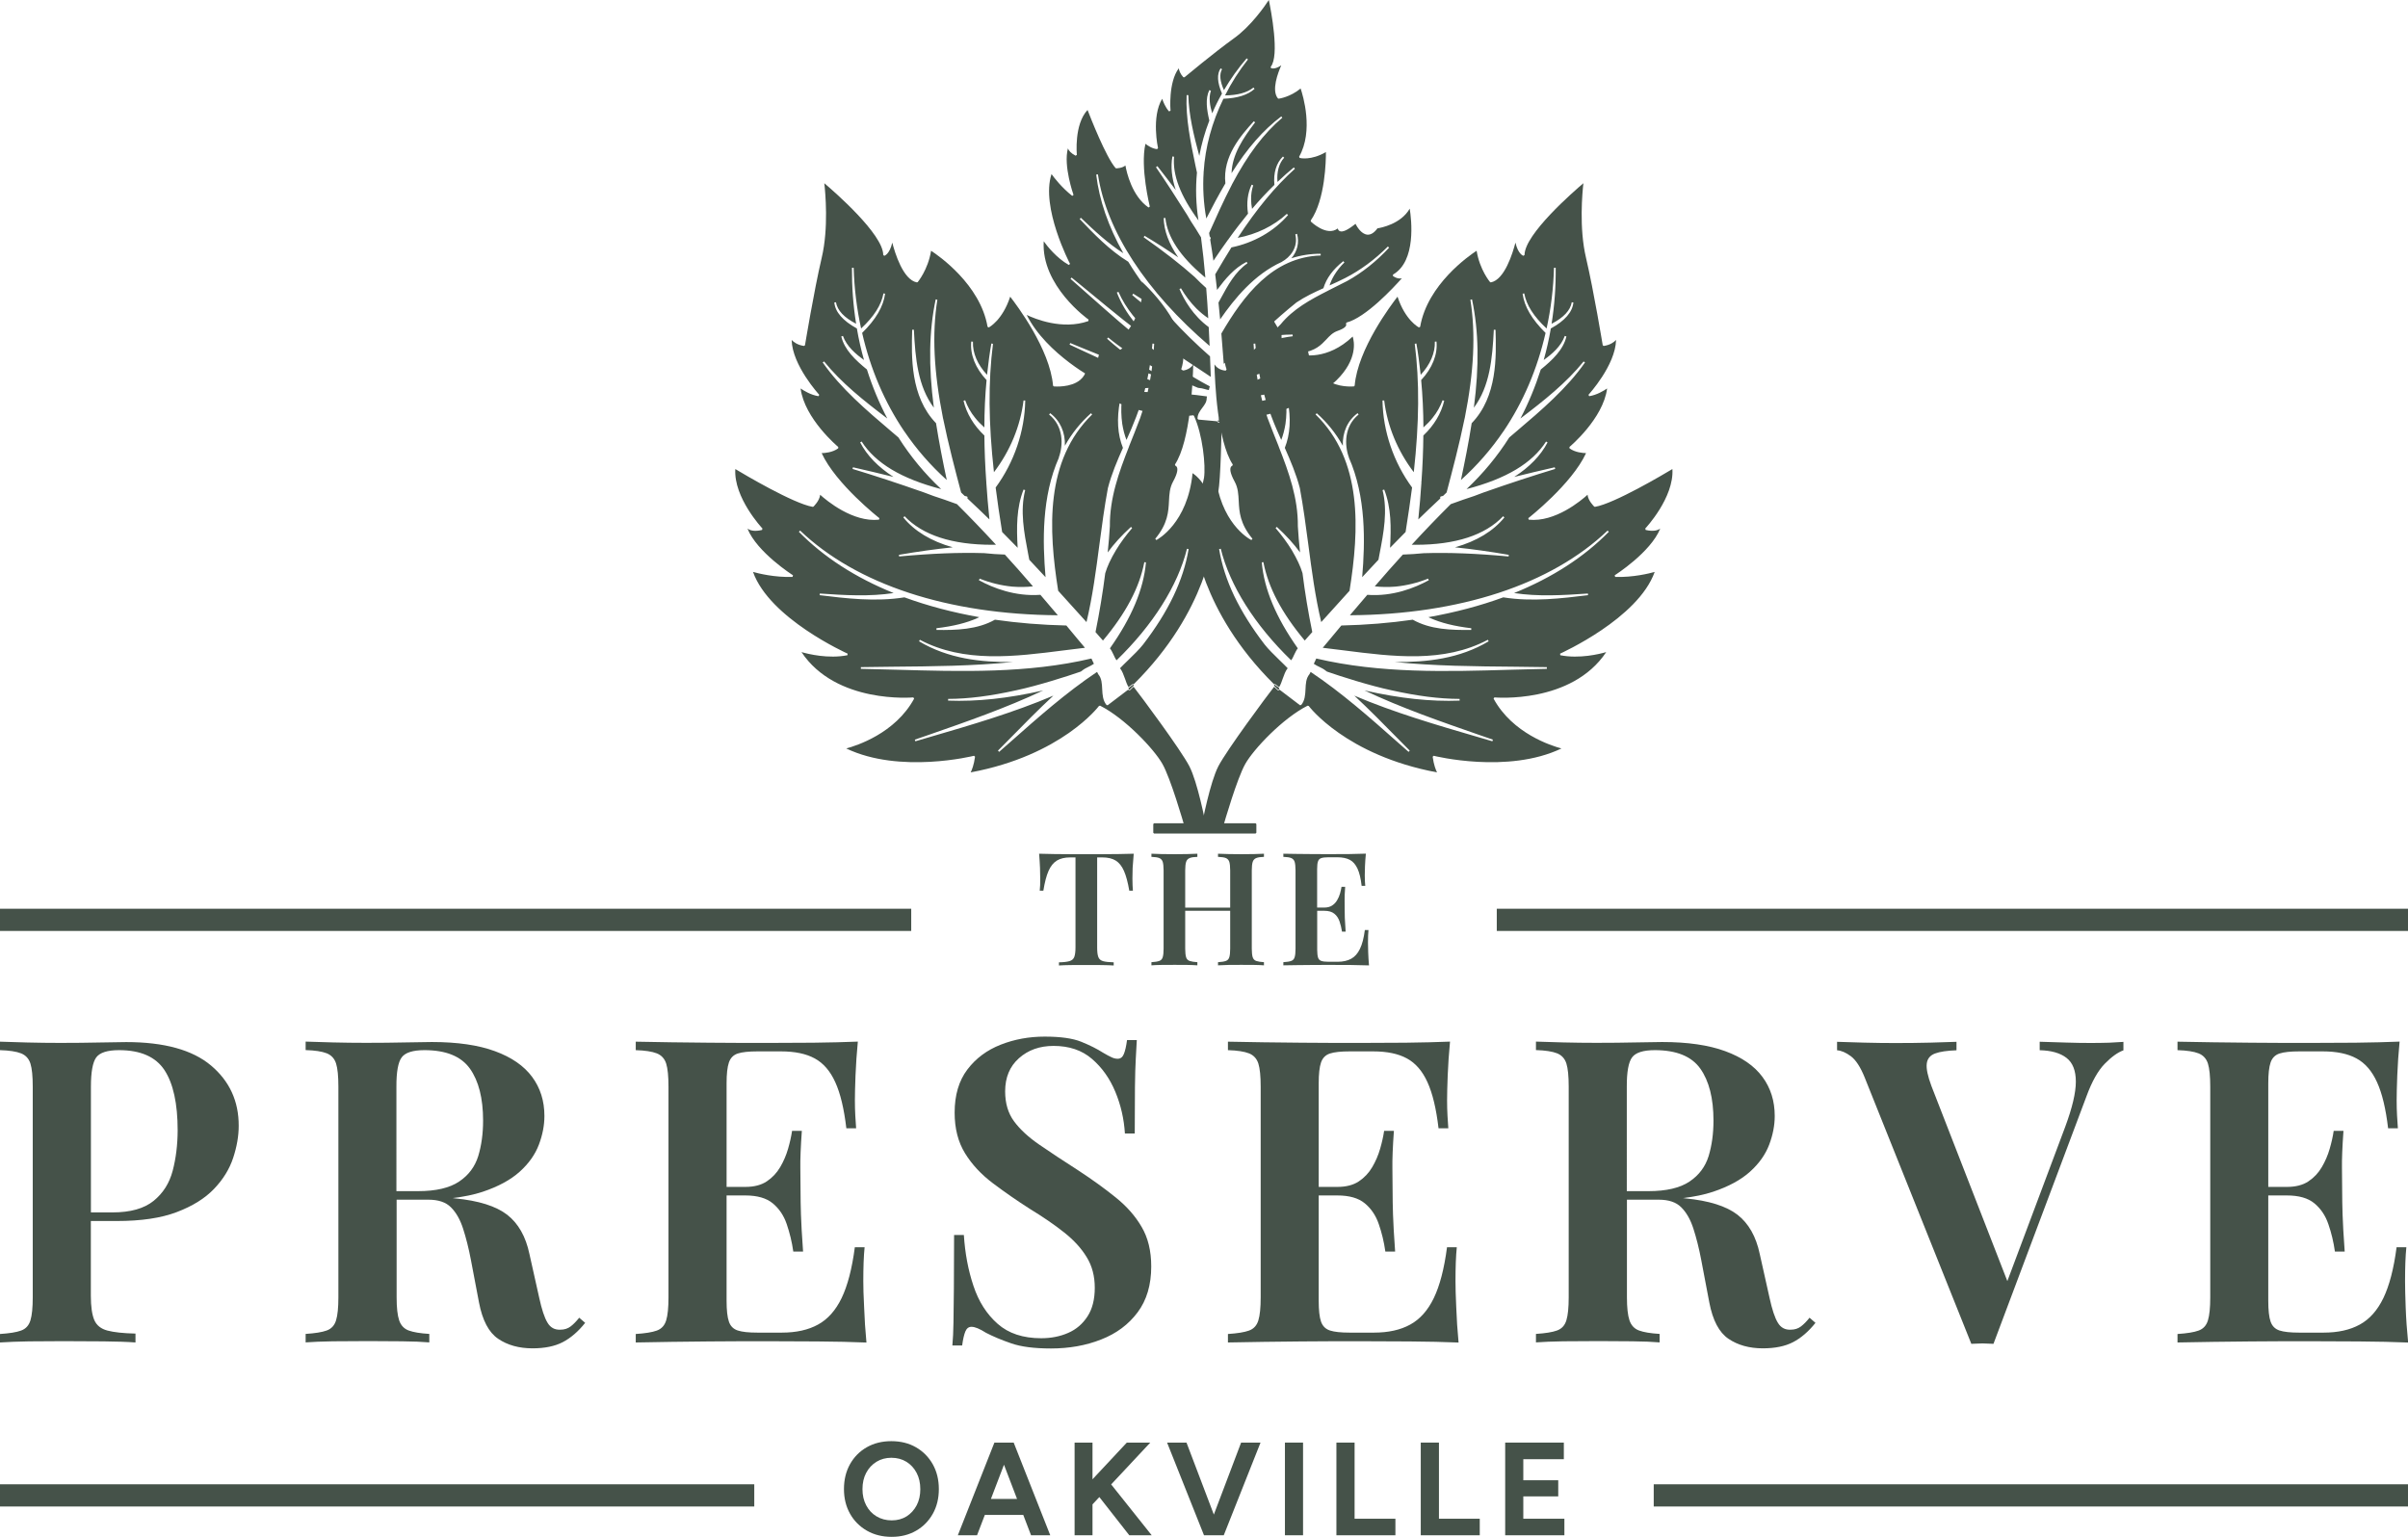 <?xml version="1.0" encoding="utf-8"?>
<!-- Generator: Adobe Illustrator 27.0.0, SVG Export Plug-In . SVG Version: 6.00 Build 0)  -->
<svg version="1.1" id="Layer_1" xmlns="http://www.w3.org/2000/svg" xmlns:xlink="http://www.w3.org/1999/xlink" x="0px" y="0px"
	 viewBox="0 0 352.26 224.87" style="enable-background:new 0 0 352.26 224.87;" xml:space="preserve">
<style type="text/css">
	.st0{fill:#455249;}
</style>
<g>
	<g>
		<g>
			<g>
				<rect y="132.96" class="st0" width="133.3" height="3.25"/>
				<rect x="218.96" y="132.96" class="st0" width="133.3" height="3.25"/>
			</g>
			<g>
				<rect y="217.17" class="st0" width="110.34" height="3.25"/>
				<rect x="241.92" y="217.17" class="st0" width="110.34" height="3.25"/>
			</g>
			<g>
				<path class="st0" d="M134,211.76c-1.04-0.6-2.24-0.9-3.61-0.9c-1.36,0-2.55,0.3-3.59,0.89c-1.04,0.59-1.86,1.42-2.45,2.47
					c-0.59,1.05-0.89,2.27-0.89,3.65c0,1.36,0.3,2.56,0.89,3.61c0.59,1.05,1.42,1.88,2.47,2.48c1.05,0.6,2.26,0.9,3.63,0.9
					c1.34,0,2.53-0.3,3.57-0.9c1.04-0.6,1.85-1.43,2.44-2.48c0.59-1.05,0.88-2.26,0.88-3.61c0-1.37-0.3-2.58-0.89-3.63
					C135.86,213.19,135.04,212.36,134,211.76z M134.1,220.24c-0.36,0.68-0.85,1.22-1.47,1.62c-0.63,0.39-1.35,0.59-2.18,0.59
					c-0.84,0-1.58-0.2-2.23-0.59c-0.65-0.39-1.15-0.93-1.51-1.62c-0.36-0.68-0.54-1.47-0.54-2.36c0-0.9,0.18-1.7,0.54-2.38
					c0.36-0.68,0.86-1.22,1.5-1.62c0.64-0.39,1.37-0.59,2.18-0.59c0.84,0,1.58,0.2,2.21,0.59c0.63,0.39,1.13,0.93,1.49,1.62
					c0.36,0.68,0.54,1.48,0.54,2.38C134.63,218.76,134.46,219.55,134.1,220.24z"/>
				<path class="st0" d="M148.12,211.07h-2.48h-0.17l-5.35,13.56h2.81l1.14-2.98h5.62l1.14,2.98h2.81l-5.35-13.56H148.12z
					 M144.96,219.31l1.91-5l1.91,5H144.96z"/>
				<polygon class="st0" points="168.27,211.07 164.84,211.07 159.82,216.44 159.82,211.07 157.2,211.07 157.2,224.63 
					159.82,224.63 159.82,220.11 160.82,219.04 165.2,224.63 168.48,224.63 162.55,217.19 				"/>
				<polygon class="st0" points="177.57,221.6 173.57,211.07 170.73,211.07 176.13,224.63 176.42,224.63 178.73,224.63 
					179.02,224.63 184.4,211.07 181.56,211.07 				"/>
				<rect x="187.97" y="211.07" class="st0" width="2.65" height="13.56"/>
				<polygon class="st0" points="198.16,211.07 195.5,211.07 195.5,224.63 204.13,224.63 204.13,222.21 198.16,222.21 				"/>
				<polygon class="st0" points="210.5,211.07 207.84,211.07 207.84,224.63 216.47,224.63 216.47,222.21 210.5,222.21 				"/>
				<polygon class="st0" points="222.84,222.21 222.84,218.94 227.95,218.94 227.95,216.58 222.84,216.58 222.84,213.5 
					228.77,213.5 228.77,211.07 220.19,211.07 220.19,224.63 228.85,224.63 228.85,222.21 				"/>
			</g>
			<g>
				<path class="st0" d="M30.86,155.89c-2.71-2.28-6.85-3.42-12.4-3.42c-0.75,0-2.03,0.02-3.85,0.06c-1.82,0.04-3.75,0.06-5.78,0.06
					c-1.62,0-3.23-0.02-4.85-0.06c-1.62-0.04-2.94-0.08-3.98-0.12v1.24c1.37,0.04,2.39,0.2,3.08,0.47c0.68,0.27,1.14,0.77,1.37,1.49
					c0.23,0.73,0.34,1.86,0.34,3.39v30.83c0,1.49-0.11,2.61-0.34,3.36c-0.23,0.75-0.68,1.24-1.37,1.49
					c-0.68,0.25-1.71,0.41-3.08,0.5v1.24c1.2-0.08,2.61-0.13,4.23-0.16c1.62-0.02,3.29-0.03,5.03-0.03c2.03,0,4,0.01,5.9,0.03
					c1.9,0.02,3.46,0.07,4.66,0.16v-1.3c-1.78-0.04-3.15-0.19-4.1-0.44c-0.95-0.25-1.6-0.77-1.93-1.55c-0.33-0.79-0.5-1.97-0.5-3.54
					v-10.94h3.79c3.56,0,6.49-0.43,8.79-1.31c2.3-0.87,4.11-2,5.44-3.39c1.33-1.39,2.26-2.9,2.8-4.54c0.54-1.64,0.81-3.2,0.81-4.69
					C34.93,161.11,33.57,158.17,30.86,155.89z M25.26,171.3c-0.48,1.82-1.41,3.29-2.8,4.41c-1.39,1.12-3.39,1.68-6,1.68H13.3V159
					c0-2.15,0.26-3.58,0.78-4.29c0.52-0.7,1.63-1.06,3.33-1.06c3.15,0,5.36,0.97,6.65,2.92c1.28,1.95,1.93,4.89,1.93,8.83
					C25.98,167.51,25.74,169.48,25.26,171.3z"/>
				<path class="st0" d="M83.47,194.08c-0.41,0.31-0.91,0.47-1.49,0.47c-0.83,0.04-1.46-0.3-1.89-1.03
					c-0.44-0.72-0.84-1.94-1.21-3.64l-1.43-6.4c-0.54-2.57-1.63-4.48-3.26-5.75c-1.64-1.26-4.17-2.06-7.61-2.39
					c-0.11-0.02-0.24-0.03-0.36-0.05c1.64-0.19,3.1-0.49,4.37-0.91c2.3-0.77,4.11-1.75,5.44-2.95c1.33-1.2,2.26-2.52,2.8-3.95
					c0.54-1.43,0.81-2.83,0.81-4.2c0-2.2-0.6-4.1-1.8-5.72c-1.2-1.62-3.01-2.87-5.44-3.76c-2.42-0.89-5.5-1.34-9.23-1.34
					c-0.75,0-2.03,0.02-3.85,0.06c-1.82,0.04-3.75,0.06-5.78,0.06c-1.62,0-3.23-0.02-4.85-0.06c-1.62-0.04-2.94-0.08-3.98-0.12v1.24
					c1.37,0.04,2.39,0.2,3.08,0.47c0.68,0.27,1.14,0.77,1.37,1.49c0.23,0.73,0.34,1.86,0.34,3.39v30.83c0,1.49-0.11,2.61-0.34,3.36
					c-0.23,0.75-0.68,1.24-1.37,1.49c-0.68,0.25-1.71,0.41-3.08,0.5v1.24c1.03-0.08,2.36-0.13,3.98-0.16
					c1.62-0.02,3.36-0.03,5.22-0.03c1.66,0,3.29,0.01,4.91,0.03c1.62,0.02,2.94,0.07,3.98,0.16v-1.24c-1.33-0.08-2.33-0.25-3.01-0.5
					c-0.68-0.25-1.15-0.75-1.4-1.49c-0.25-0.75-0.37-1.86-0.37-3.36v-14.29h3.79h0.87c1.45,0,2.55,0.37,3.29,1.12
					c0.75,0.75,1.34,1.78,1.77,3.11c0.43,1.33,0.82,2.86,1.15,4.6l1.18,6.21c0.5,2.61,1.43,4.38,2.8,5.31
					c1.37,0.93,3.05,1.4,5.03,1.4c1.78,0,3.25-0.3,4.41-0.9c1.16-0.6,2.26-1.54,3.29-2.83l-0.87-0.75
					C84.29,193.35,83.88,193.77,83.47,194.08z M58.76,154.71c0.52-0.7,1.63-1.06,3.33-1.06c3.15,0,5.36,0.9,6.65,2.7
					c1.28,1.8,1.93,4.34,1.93,7.61c0,1.91-0.24,3.64-0.71,5.19c-0.48,1.55-1.41,2.8-2.8,3.73c-1.39,0.93-3.39,1.4-6,1.4h-3.17V159
					C57.98,156.84,58.24,155.41,58.76,154.71z"/>
				<path class="st0" d="M126.29,187.46c0-2.03,0.06-3.69,0.19-4.97h-1.43c-0.41,3.15-1.06,5.62-1.93,7.43
					c-0.87,1.8-2.02,3.1-3.45,3.88c-1.43,0.79-3.2,1.18-5.31,1.18h-3.54c-1.29,0-2.25-0.1-2.89-0.31c-0.64-0.21-1.08-0.64-1.3-1.3
					c-0.23-0.66-0.34-1.68-0.34-3.05v-15.41h2.74c1.74,0,3.08,0.38,4.01,1.15c0.93,0.77,1.62,1.78,2.05,3.05
					c0.43,1.26,0.76,2.6,0.96,4.01h1.43c-0.17-2.36-0.27-4.16-0.31-5.41c-0.04-1.24-0.06-2.38-0.06-3.42c0-1.04-0.01-2.18-0.03-3.42
					c-0.02-1.24,0.05-3.05,0.22-5.41h-1.43c-0.12,0.83-0.32,1.71-0.59,2.64c-0.27,0.93-0.65,1.82-1.15,2.67
					c-0.5,0.85-1.15,1.54-1.96,2.08c-0.81,0.54-1.85,0.81-3.14,0.81h-2.74V158.5c0-1.37,0.11-2.38,0.34-3.05
					c0.23-0.66,0.66-1.1,1.3-1.31c0.64-0.21,1.61-0.31,2.89-0.31h3.42c2.03,0,3.68,0.34,4.94,1.03c1.26,0.68,2.27,1.84,3.01,3.48
					c0.75,1.64,1.28,3.88,1.62,6.74h1.43c-0.04-0.5-0.08-1.11-0.12-1.83c-0.04-0.72-0.06-1.48-0.06-2.27c0-0.83,0.03-2.04,0.09-3.64
					c0.06-1.59,0.18-3.24,0.34-4.94c-1.91,0.08-4.07,0.13-6.49,0.16c-2.42,0.02-4.59,0.03-6.49,0.03c-0.99,0-2.26,0-3.79,0
					s-3.2-0.01-5-0.03c-1.8-0.02-3.63-0.04-5.47-0.06c-1.84-0.02-3.6-0.05-5.25-0.09v1.24c1.37,0.04,2.39,0.2,3.08,0.47
					c0.68,0.27,1.14,0.77,1.37,1.49c0.23,0.73,0.34,1.86,0.34,3.39v30.83c0,1.49-0.11,2.61-0.34,3.36
					c-0.23,0.75-0.68,1.24-1.37,1.49c-0.68,0.25-1.71,0.41-3.08,0.5v1.24c1.66-0.04,3.41-0.07,5.25-0.09
					c1.84-0.02,3.66-0.04,5.44-0.06c1.78-0.02,3.45-0.03,5-0.03c1.55,0,2.83,0,3.82,0c2.07,0,4.43,0.01,7.09,0.03
					c2.65,0.02,5.03,0.07,7.15,0.16c-0.17-1.78-0.28-3.5-0.34-5.16C126.32,189.6,126.29,188.33,126.29,187.46z"/>
				<path class="st0" d="M163.2,175.19c-1.62-1.31-3.44-2.62-5.47-3.95c-2.2-1.41-4.09-2.66-5.69-3.76c-1.6-1.1-2.83-2.24-3.7-3.42
					c-0.87-1.18-1.3-2.64-1.3-4.38c0-2.03,0.67-3.65,2.02-4.85c1.35-1.2,3.03-1.8,5.06-1.8c2.28,0,4.15,0.63,5.62,1.9
					c1.47,1.26,2.61,2.87,3.42,4.82c0.81,1.95,1.27,3.98,1.4,6.09H166c0-2.82,0.01-5.09,0.03-6.8c0.02-1.72,0.06-3.1,0.12-4.13
					c0.06-1.03,0.11-1.95,0.15-2.73h-1.43c-0.12,0.91-0.28,1.6-0.47,2.05c-0.19,0.46-0.49,0.68-0.9,0.68c-0.29,0-0.59-0.07-0.9-0.22
					c-0.31-0.14-0.72-0.36-1.21-0.65c-0.91-0.58-1.99-1.12-3.23-1.62c-1.24-0.5-3.02-0.75-5.34-0.75c-2.28,0-4.42,0.39-6.43,1.18
					c-2.01,0.79-3.64,2-4.88,3.64c-1.24,1.64-1.86,3.74-1.86,6.31c0,2.32,0.51,4.3,1.52,5.94c1.01,1.64,2.37,3.1,4.07,4.38
					c1.7,1.28,3.52,2.55,5.47,3.79c1.9,1.16,3.56,2.3,4.97,3.42c1.41,1.12,2.51,2.32,3.29,3.61c0.79,1.28,1.18,2.78,1.18,4.47
					c0,1.7-0.35,3.1-1.06,4.19c-0.71,1.1-1.65,1.91-2.83,2.42c-1.18,0.52-2.5,0.78-3.95,0.78c-2.65,0-4.78-0.7-6.37-2.11
					c-1.6-1.41-2.78-3.26-3.54-5.56c-0.77-2.3-1.23-4.77-1.4-7.43h-1.43c0,3.15-0.01,5.75-0.03,7.8c-0.02,2.05-0.04,3.72-0.06,5
					c-0.02,1.28-0.07,2.4-0.16,3.36h1.43c0.12-0.91,0.28-1.59,0.47-2.05c0.19-0.46,0.49-0.68,0.9-0.68c0.5,0,1.2,0.29,2.11,0.87
					c1.04,0.54,2.27,1.06,3.7,1.55c1.43,0.5,3.37,0.75,5.81,0.75c2.65,0,5.1-0.43,7.33-1.31c2.24-0.87,4.02-2.2,5.35-3.98
					c1.33-1.78,1.99-4.02,1.99-6.71c0-2.28-0.47-4.2-1.4-5.78C166.09,177.93,164.82,176.49,163.2,175.19z"/>
				<path class="st0" d="M212.92,187.46c0-2.03,0.06-3.69,0.19-4.97h-1.43c-0.41,3.15-1.06,5.62-1.93,7.43
					c-0.87,1.8-2.02,3.1-3.45,3.88c-1.43,0.79-3.2,1.18-5.31,1.18h-3.54c-1.28,0-2.25-0.1-2.89-0.31c-0.64-0.21-1.08-0.64-1.31-1.3
					c-0.23-0.66-0.34-1.68-0.34-3.05v-15.41h2.73c1.74,0,3.08,0.38,4.01,1.15c0.93,0.77,1.62,1.78,2.05,3.05
					c0.44,1.26,0.76,2.6,0.96,4.01h1.43c-0.17-2.36-0.27-4.16-0.31-5.41c-0.04-1.24-0.06-2.38-0.06-3.42c0-1.04-0.01-2.18-0.03-3.42
					c-0.02-1.24,0.05-3.05,0.22-5.41h-1.43c-0.12,0.83-0.32,1.71-0.59,2.64c-0.27,0.93-0.65,1.82-1.15,2.67
					c-0.5,0.85-1.15,1.54-1.96,2.08c-0.81,0.54-1.86,0.81-3.14,0.81h-2.73V158.5c0-1.37,0.11-2.38,0.34-3.05
					c0.23-0.66,0.66-1.1,1.31-1.31c0.64-0.21,1.61-0.31,2.89-0.31h3.42c2.03,0,3.68,0.34,4.94,1.03c1.26,0.68,2.27,1.84,3.01,3.48
					c0.75,1.64,1.28,3.88,1.62,6.74h1.43c-0.04-0.5-0.08-1.11-0.12-1.83c-0.04-0.72-0.06-1.48-0.06-2.27c0-0.83,0.03-2.04,0.09-3.64
					c0.06-1.59,0.18-3.24,0.34-4.94c-1.91,0.08-4.07,0.13-6.49,0.16c-2.42,0.02-4.59,0.03-6.49,0.03c-0.99,0-2.26,0-3.79,0
					c-1.53,0-3.2-0.01-5-0.03c-1.8-0.02-3.63-0.04-5.47-0.06c-1.84-0.02-3.6-0.05-5.25-0.09v1.24c1.37,0.04,2.39,0.2,3.08,0.47
					c0.68,0.27,1.14,0.77,1.37,1.49c0.23,0.73,0.34,1.86,0.34,3.39v30.83c0,1.49-0.11,2.61-0.34,3.36
					c-0.23,0.75-0.68,1.24-1.37,1.49c-0.68,0.25-1.71,0.41-3.08,0.5v1.24c1.66-0.04,3.41-0.07,5.25-0.09
					c1.84-0.02,3.66-0.04,5.44-0.06c1.78-0.02,3.45-0.03,5-0.03c1.55,0,2.83,0,3.82,0c2.07,0,4.43,0.01,7.08,0.03
					c2.65,0.02,5.03,0.07,7.15,0.16c-0.17-1.78-0.28-3.5-0.34-5.16C212.95,189.6,212.92,188.33,212.92,187.46z"/>
				<path class="st0" d="M263.45,194.08c-0.41,0.31-0.91,0.47-1.49,0.47c-0.83,0.04-1.46-0.3-1.89-1.03
					c-0.44-0.72-0.84-1.94-1.21-3.64l-1.43-6.4c-0.54-2.57-1.63-4.48-3.26-5.75c-1.64-1.26-4.17-2.06-7.61-2.39
					c-0.11-0.02-0.24-0.03-0.36-0.05c1.64-0.19,3.1-0.49,4.37-0.91c2.3-0.77,4.11-1.75,5.44-2.95c1.33-1.2,2.26-2.52,2.8-3.95
					c0.54-1.43,0.81-2.83,0.81-4.2c0-2.2-0.6-4.1-1.8-5.72c-1.2-1.62-3.01-2.87-5.44-3.76c-2.42-0.89-5.5-1.34-9.23-1.34
					c-0.75,0-2.03,0.02-3.85,0.06c-1.82,0.04-3.75,0.06-5.78,0.06c-1.62,0-3.23-0.02-4.85-0.06c-1.62-0.04-2.94-0.08-3.98-0.12v1.24
					c1.37,0.04,2.39,0.2,3.08,0.47c0.68,0.27,1.14,0.77,1.37,1.49c0.23,0.73,0.34,1.86,0.34,3.39v30.83c0,1.49-0.11,2.61-0.34,3.36
					c-0.23,0.75-0.68,1.24-1.37,1.49c-0.68,0.25-1.71,0.41-3.08,0.5v1.24c1.03-0.08,2.36-0.13,3.98-0.16
					c1.62-0.02,3.36-0.03,5.22-0.03c1.66,0,3.29,0.01,4.91,0.03c1.62,0.02,2.94,0.07,3.98,0.16v-1.24c-1.33-0.08-2.33-0.25-3.01-0.5
					c-0.68-0.25-1.15-0.75-1.4-1.49c-0.25-0.75-0.37-1.86-0.37-3.36v-14.29h3.79h0.87c1.45,0,2.55,0.37,3.29,1.12
					c0.75,0.75,1.34,1.78,1.77,3.11c0.43,1.33,0.82,2.86,1.15,4.6l1.18,6.21c0.5,2.61,1.43,4.38,2.8,5.31
					c1.37,0.93,3.05,1.4,5.03,1.4c1.78,0,3.25-0.3,4.41-0.9c1.16-0.6,2.26-1.54,3.29-2.83l-0.87-0.75
					C264.28,193.35,263.86,193.77,263.45,194.08z M238.75,154.71c0.52-0.7,1.63-1.06,3.33-1.06c3.15,0,5.37,0.9,6.65,2.7
					c1.28,1.8,1.93,4.34,1.93,7.61c0,1.91-0.24,3.64-0.71,5.19c-0.48,1.55-1.41,2.8-2.8,3.73c-1.39,0.93-3.39,1.4-6,1.4h-3.17V159
					C237.97,156.84,238.23,155.41,238.75,154.71z"/>
				<path class="st0" d="M305.9,152.6c-1.2,0-2.41-0.02-3.64-0.06c-1.22-0.04-2.52-0.08-3.88-0.12v1.24c1.7,0.04,3,0.41,3.92,1.12
					c0.91,0.7,1.37,1.86,1.37,3.48c0,1.62-0.52,3.81-1.55,6.59l-8.47,22.59l-11.11-28.55c-0.54-1.45-0.77-2.54-0.68-3.26
					c0.08-0.72,0.49-1.22,1.21-1.49c0.72-0.27,1.77-0.42,3.14-0.47v-1.24c-0.95,0.04-2.23,0.08-3.82,0.12
					c-1.6,0.04-3.3,0.06-5.13,0.06c-1.49,0-3.01-0.02-4.57-0.06c-1.55-0.04-2.87-0.08-3.95-0.12v1.24c0.62,0.04,1.29,0.33,2.02,0.87
					c0.72,0.54,1.4,1.57,2.02,3.11l15.6,38.97c0.25,0,0.51-0.01,0.78-0.03c0.27-0.02,0.55-0.03,0.84-0.03
					c0.29,0,0.57,0.01,0.84,0.03c0.27,0.02,0.53,0.03,0.78,0.03l13.61-36.23c0.79-2.15,1.68-3.74,2.67-4.75
					c0.99-1.01,1.9-1.67,2.73-1.96v-1.24c-0.62,0.04-1.32,0.08-2.08,0.12C307.77,152.58,306.89,152.6,305.9,152.6z"/>
				<path class="st0" d="M351.92,191.25c-0.06-1.66-0.09-2.92-0.09-3.79c0-2.03,0.06-3.69,0.19-4.97h-1.43
					c-0.41,3.15-1.06,5.62-1.93,7.43c-0.87,1.8-2.02,3.1-3.45,3.88c-1.43,0.79-3.2,1.18-5.31,1.18h-3.54c-1.28,0-2.25-0.1-2.89-0.31
					c-0.64-0.21-1.08-0.64-1.31-1.3c-0.23-0.66-0.34-1.68-0.34-3.05v-15.41h2.73c1.74,0,3.08,0.38,4.01,1.15
					c0.93,0.77,1.62,1.78,2.05,3.05c0.44,1.26,0.76,2.6,0.96,4.01H343c-0.17-2.36-0.27-4.16-0.31-5.41
					c-0.04-1.24-0.06-2.38-0.06-3.42c0-1.04-0.01-2.18-0.03-3.42c-0.02-1.24,0.05-3.05,0.22-5.41h-1.43
					c-0.12,0.83-0.32,1.71-0.59,2.64c-0.27,0.93-0.65,1.82-1.15,2.67c-0.5,0.85-1.15,1.54-1.96,2.08c-0.81,0.54-1.86,0.81-3.14,0.81
					h-2.73V158.5c0-1.37,0.11-2.38,0.34-3.05c0.23-0.66,0.66-1.1,1.31-1.31c0.64-0.21,1.61-0.31,2.89-0.31h3.42
					c2.03,0,3.68,0.34,4.94,1.03c1.26,0.68,2.27,1.84,3.01,3.48c0.75,1.64,1.28,3.88,1.62,6.74h1.43c-0.04-0.5-0.08-1.11-0.12-1.83
					c-0.04-0.72-0.06-1.48-0.06-2.27c0-0.83,0.03-2.04,0.09-3.64c0.06-1.59,0.18-3.24,0.34-4.94c-1.91,0.08-4.07,0.13-6.49,0.16
					c-2.42,0.02-4.59,0.03-6.49,0.03c-0.99,0-2.26,0-3.79,0c-1.53,0-3.2-0.01-5-0.03c-1.8-0.02-3.63-0.04-5.47-0.06
					c-1.84-0.02-3.6-0.05-5.25-0.09v1.24c1.37,0.04,2.39,0.2,3.08,0.47c0.68,0.27,1.14,0.77,1.37,1.49
					c0.23,0.73,0.34,1.86,0.34,3.39v30.83c0,1.49-0.11,2.61-0.34,3.36c-0.23,0.75-0.68,1.24-1.37,1.49
					c-0.68,0.25-1.71,0.41-3.08,0.5v1.24c1.66-0.04,3.41-0.07,5.25-0.09c1.84-0.02,3.66-0.04,5.44-0.06c1.78-0.02,3.45-0.03,5-0.03
					c1.55,0,2.83,0,3.82,0c2.07,0,4.43,0.01,7.08,0.03c2.65,0.02,5.03,0.07,7.15,0.16C352.1,194.63,351.98,192.91,351.92,191.25z"/>
			</g>
			<g>
				<path class="st0" d="M165.85,124.91c-0.68,0.02-1.42,0.03-2.24,0.05c-0.82,0.02-1.63,0.02-2.45,0.02s-1.55,0-2.22,0
					c-0.68,0-1.42,0-2.24,0c-0.82,0-1.63-0.01-2.45-0.02c-0.82-0.02-1.56-0.03-2.24-0.05c0.06,0.71,0.1,1.4,0.13,2.07
					c0.02,0.67,0.03,1.18,0.03,1.54c0,0.35,0,0.69-0.01,0.99c-0.01,0.31-0.03,0.58-0.06,0.81h0.53c0.2-1.23,0.45-2.2,0.76-2.9
					c0.31-0.7,0.72-1.2,1.22-1.51c0.51-0.31,1.16-0.46,1.96-0.46h0.76v13.16c0,0.63-0.06,1.1-0.18,1.41
					c-0.12,0.31-0.36,0.51-0.72,0.61c-0.35,0.1-0.86,0.16-1.52,0.17v0.46c0.43-0.03,1-0.05,1.7-0.06c0.7-0.01,1.45-0.01,2.25-0.01
					c0.77,0,1.52,0,2.26,0.01c0.74,0.01,1.34,0.03,1.8,0.06v-0.46c-0.68-0.02-1.19-0.07-1.55-0.17c-0.35-0.1-0.59-0.3-0.7-0.61
					c-0.12-0.31-0.17-0.78-0.17-1.41v-13.16h0.74c0.82,0,1.47,0.15,1.97,0.46c0.5,0.31,0.9,0.81,1.21,1.51
					c0.31,0.7,0.57,1.67,0.78,2.9h0.53c-0.02-0.23-0.03-0.5-0.05-0.81c-0.02-0.31-0.02-0.64-0.02-0.99c0-0.35,0.01-0.87,0.03-1.54
					C165.75,126.31,165.79,125.62,165.85,124.91z"/>
				<path class="st0" d="M181.58,124.98c-0.62,0-1.23-0.01-1.85-0.02c-0.62-0.02-1.13-0.03-1.55-0.05v0.46
					c0.51,0.02,0.89,0.07,1.14,0.17c0.25,0.1,0.42,0.29,0.51,0.55c0.08,0.27,0.13,0.69,0.13,1.26v5.45h-6.58v-5.45
					c0-0.57,0.05-0.99,0.14-1.26c0.09-0.27,0.27-0.45,0.52-0.55c0.25-0.1,0.63-0.16,1.12-0.17v-0.46c-0.39,0.02-0.88,0.03-1.48,0.05
					c-0.6,0.02-1.21,0.02-1.82,0.02c-0.69,0-1.34-0.01-1.95-0.02c-0.61-0.02-1.1-0.03-1.47-0.05v0.46c0.51,0.02,0.89,0.07,1.14,0.17
					c0.25,0.1,0.42,0.29,0.51,0.55c0.08,0.27,0.13,0.69,0.13,1.26v11.45c0,0.55-0.04,0.97-0.13,1.25c-0.08,0.28-0.25,0.46-0.51,0.55
					s-0.63,0.15-1.14,0.18v0.46c0.37-0.03,0.86-0.05,1.47-0.06c0.61-0.01,1.26-0.01,1.95-0.01c0.62,0,1.22,0,1.82,0.01
					c0.6,0.01,1.09,0.03,1.48,0.06v-0.46c-0.49-0.03-0.87-0.09-1.13-0.18c-0.26-0.09-0.44-0.28-0.52-0.55
					c-0.08-0.28-0.13-0.69-0.13-1.25v-5.54h6.58v5.54c0,0.55-0.04,0.97-0.13,1.25c-0.08,0.28-0.25,0.46-0.51,0.55
					c-0.25,0.09-0.63,0.15-1.14,0.18v0.46c0.42-0.03,0.93-0.05,1.55-0.06c0.62-0.01,1.23-0.01,1.85-0.01c0.68,0,1.31,0,1.9,0.01
					c0.59,0.01,1.07,0.03,1.42,0.06v-0.46c-0.49-0.03-0.87-0.09-1.13-0.18c-0.26-0.09-0.43-0.28-0.52-0.55
					c-0.08-0.28-0.13-0.69-0.13-1.25v-11.45c0-0.57,0.05-0.99,0.14-1.26c0.09-0.27,0.27-0.45,0.52-0.55
					c0.25-0.1,0.63-0.16,1.12-0.17v-0.46c-0.35,0.02-0.83,0.03-1.42,0.05C182.89,124.98,182.25,124.98,181.58,124.98z"/>
				<path class="st0" d="M200.15,139.34c-0.02-0.62-0.03-1.08-0.03-1.41c0-0.75,0.02-1.37,0.07-1.85h-0.53
					c-0.15,1.17-0.39,2.09-0.72,2.76c-0.32,0.67-0.75,1.15-1.28,1.44c-0.53,0.29-1.19,0.44-1.97,0.44h-1.32
					c-0.48,0-0.84-0.04-1.07-0.12c-0.24-0.08-0.4-0.24-0.48-0.48c-0.08-0.25-0.13-0.62-0.13-1.13v-5.73h1.02
					c0.65,0,1.14,0.14,1.49,0.43c0.35,0.28,0.6,0.66,0.76,1.13c0.16,0.47,0.28,0.97,0.36,1.49h0.53c-0.06-0.88-0.1-1.55-0.12-2.01
					c-0.02-0.46-0.02-0.88-0.02-1.27c0-0.38,0-0.81-0.01-1.27c-0.01-0.46,0.02-1.13,0.08-2.01h-0.53c-0.05,0.31-0.12,0.63-0.22,0.98
					c-0.1,0.35-0.24,0.68-0.43,0.99c-0.18,0.32-0.43,0.57-0.73,0.77c-0.3,0.2-0.69,0.3-1.17,0.3h-1.02v-5.63
					c0-0.51,0.04-0.89,0.13-1.13c0.08-0.25,0.25-0.41,0.48-0.48c0.24-0.08,0.6-0.12,1.07-0.12h1.27c0.75,0,1.37,0.13,1.84,0.38
					c0.47,0.25,0.84,0.69,1.12,1.29c0.28,0.61,0.48,1.44,0.6,2.51h0.53c-0.02-0.18-0.03-0.41-0.05-0.68
					c-0.02-0.27-0.02-0.55-0.02-0.84c0-0.31,0.01-0.76,0.03-1.35c0.02-0.59,0.07-1.2,0.13-1.84c-0.71,0.03-1.51,0.05-2.41,0.06
					c-0.9,0.01-1.71,0.01-2.41,0.01c-0.37,0-0.84,0-1.41,0c-0.57,0-1.19,0-1.86-0.01c-0.67-0.01-1.35-0.02-2.03-0.02
					c-0.69-0.01-1.34-0.02-1.95-0.03v0.46c0.51,0.02,0.89,0.07,1.14,0.17c0.25,0.1,0.42,0.29,0.51,0.55
					c0.08,0.27,0.13,0.69,0.13,1.26v11.45c0,0.55-0.04,0.97-0.13,1.25c-0.08,0.28-0.25,0.46-0.51,0.55
					c-0.25,0.09-0.63,0.15-1.14,0.18v0.46c0.62-0.02,1.27-0.03,1.95-0.03c0.68-0.01,1.36-0.02,2.02-0.02
					c0.66-0.01,1.28-0.01,1.86-0.01c0.58,0,1.05,0,1.42,0c0.77,0,1.65,0,2.63,0.01c0.98,0.01,1.87,0.03,2.65,0.06
					C200.21,140.6,200.17,139.96,200.15,139.34z"/>
			</g>
		</g>
	</g>
	<g>
		<g>
			<g>
				<path class="st0" d="M165.08,100.71l0.69-0.52c0.02,0.02,0.05,0.06,0.07,0.1c-0.2,0.21-0.41,0.41-0.62,0.61
					C165.17,100.84,165.12,100.78,165.08,100.71z"/>
				<path class="st0" d="M167.22,94.3c3.72-4.84,5.9-9.4,6.66-13.96l-0.12-0.02l-0.12-0.03c-1.33,5.37-4.98,11.17-10.3,16.32
					c-0.18-0.23-0.32-0.53-0.45-0.83c-0.16-0.32-0.31-0.66-0.52-0.92c3.19-4.52,4.92-8.64,5.27-12.58l-0.12-0.01l-0.12-0.02
					c-0.71,3.71-2.69,7.46-6.05,11.47c-0.18-0.2-0.36-0.4-0.54-0.61s-0.37-0.42-0.55-0.63c0.58-2.86,1.06-5.76,1.42-8.6
					c0.29-0.99,0.79-2.08,1.58-3.4c0.67-1.1,1.47-2.18,2.36-3.22l-0.09-0.08l-0.08-0.09c-1.38,1.26-2.5,2.49-3.41,3.74
					c0.15-1.39,0.25-2.64,0.32-3.83c-0.04-4.09,1.3-7.86,2.81-11.68V65.3c0.54-1.34,1.09-2.72,1.62-4.13
					c1.17-3.31,1.86-6.97,2.05-10.88l-0.13-0.01l-0.12-0.01c-0.31,3.86-1.11,7.47-2.38,10.72c-0.45,1.18-0.96,2.36-1.42,3.38
					c-0.27-0.69-0.48-1.48-0.62-2.35c-0.16-1.14-0.18-2.29-0.08-3.41l-0.12-0.01l-0.12-0.02c-0.51,2.7-0.37,4.98,0.42,6.95
					c-0.82,1.85-1.67,3.83-2.2,5.89c-0.51,2.74-0.88,5.54-1.24,8.25c-0.49,3.74-1,7.61-1.89,11.35c-1.37-1.53-2.75-3.05-4.14-4.58
					c-1.43-8.99-1.94-19.07,4.97-25.8l-0.09-0.09l-0.08-0.09c-1.51,1.34-2.8,2.94-3.82,4.76c0.07-1.97-0.7-3.68-2.16-4.77l-0.07,0.1
					l-0.08,0.1c2.12,1.71,2.09,4.45,1.42,6.28l0.02,0.01c-2.54,5.72-2.4,12.31-1.96,17.51c-0.77-0.84-1.57-1.69-2.38-2.55
					c-0.06-0.3-0.12-0.59-0.17-0.89c-0.59-3.08-1.2-6.26-0.43-9.3l-0.24-0.08c-1.05,2.66-1.03,5.55-0.86,8.52
					c-0.86-0.88-1.58-1.62-2.27-2.31c-0.4-2.51-0.71-4.58-0.95-6.51c2.72-3.71,4.25-8.23,4.33-12.73h-0.13l-0.12-0.01
					c-0.46,3.76-1.96,7.38-4.33,10.5c-0.8-7.25-0.85-13.23-0.14-18.79l-0.12-0.02l-0.12-0.02c-0.24,1.33-0.43,2.76-0.63,4.58
					c-1.4-1.5-2.13-3.22-2.06-4.85l-0.13-0.01l-0.12-0.01c-0.19,1.89,0.61,3.9,2.24,5.64c-0.21,2.26-0.32,4.59-0.32,6.93
					c-0.54-0.48-1-0.95-1.37-1.43c-0.62-0.76-1.1-1.62-1.44-2.55l-0.12,0.04l-0.12,0.03c0.44,1.86,1.49,3.62,3.05,5.09
					c0.02,2.19,0.11,4.41,0.28,6.8h0.01v0.05h-0.01c0.11,1.72,0.27,3.55,0.46,5.43c-1.02-0.99-2.11-2.04-3.23-3.08l0.04-0.1
					l-0.07-0.17c-0.11-0.03-0.21-0.06-0.31-0.08l-0.05-0.01l-0.52-0.5c-0.84-3.15-1.87-7.07-2.64-10.84l-0.02-0.02h0.01
					c-1.36-6.84-1.62-12.35-0.83-17.35L137,43.83l-0.12-0.03c-0.98,4.65-1.07,9.69-0.27,15.85c-2.33-3.11-2.71-7.17-2.92-11.41
					l-0.12,0.01h-0.13c-0.11,3.89-0.29,9.77,3.49,13.67c0.45,2.86,1.01,5.68,1.57,8.31c-2.36-2.12-4.44-4.51-6.21-7.12l-0.01,0.01
					l-0.01-0.02v-0.01c-2.86-4.23-4.93-9.06-6.15-14.38c2.01-1.98,3.11-3.86,3.36-5.74l-0.12-0.02l-0.12-0.02
					c-0.32,1.71-1.39,3.39-3.27,5.13c-0.63-2.87-1-5.86-1.09-8.88h-0.25c-0.02,2.75,0.18,5.5,0.61,8.19
					c-1.76-0.9-2.75-1.96-2.95-3.15l-0.12,0.02l-0.12,0.01c0.13,1.4,1.24,2.68,3.3,3.81c0.27,1.58,0.62,3.13,1.04,4.61
					c-1.2-0.85-2.54-2-3.08-3.52l-0.12,0.04l-0.12,0.03c0.44,1.93,2.06,3.47,3.75,4.84c0.8,2.53,1.81,4.94,2.98,7.17
					c-3.45-2.61-6.74-5.23-9.25-8.35l-0.1,0.08l-0.1,0.07c2.66,3.81,6.38,6.98,9.98,10.04c0.36,0.31,0.72,0.62,1.08,0.92h0.01
					c1.75,2.77,3.85,5.31,6.26,7.57c-5.8-1.51-9.61-3.79-11.63-6.96l-0.11,0.07l-0.11,0.06c1,1.92,2.64,3.61,4.88,5.05
					c-1.91-0.47-3.92-0.96-5.93-1.41l-0.03,0.12l-0.04,0.12c3.2,0.97,6.62,2.09,10.46,3.44c0.88,0.35,1.87,0.7,3.03,1.07
					c0.35,0.13,0.7,0.25,1.06,0.38c0.24,0.08,0.49,0.17,0.73,0.26c1.88,1.87,3.8,3.87,5.71,5.94c-0.18,0.01-0.37,0.01-0.56,0.01
					c-5.87,0-10.18-1.41-12.81-4.18l-0.09,0.09l-0.1,0.08c1.62,2,4.05,3.48,7.23,4.38c-2.51,0.26-5.1,0.62-7.87,1.1l0.02,0.12
					l0.01,0.12c4.7-0.44,8.76-0.6,12.42-0.49c1.02,0.11,2.05,0.18,3.05,0.21c1.34,1.47,2.72,3.03,4.11,4.65
					c-0.95,0.11-1.99,0.12-3.03,0.04c-1.62-0.16-3.23-0.55-4.77-1.17l-0.05,0.12l-0.06,0.11c2.06,1.13,5.29,2.41,9,2.14
					c0.61,0.71,1.22,1.43,1.83,2.15l0.72,0.84c-16.08-0.11-29.46-4.51-37.7-12.39l-0.09,0.09l-0.09,0.09
					c3.61,3.68,8.27,6.7,13.86,8.96c-3.48,0.53-7.1,0.33-10.8,0.07l-0.01,0.12l-0.02,0.12c3.83,0.47,8.18,1,12.41,0.32
					c3.36,1.23,7.05,2.21,10.95,2.9c-0.08,0.04-0.15,0.08-0.22,0.11c-1.62,0.73-3.55,1.21-6.05,1.51l0.01,0.25
					c2.92,0.04,5.98-0.05,8.55-1.5c3.32,0.48,6.84,0.77,10.45,0.85c0.56,0.66,1.11,1.33,1.66,2c0.35,0.42,0.7,0.84,1.06,1.26
					c-1.03,0.12-2.08,0.25-3.09,0.38c-7.19,0.92-14.62,1.87-21.06-1.55l-0.06,0.11l-0.06,0.11c4.25,2.54,9.03,3.09,13.73,3.03
					c-5.83,0.59-11.8,0.64-17.6,0.69c-1.55,0.02-3.1,0.03-4.64,0.06v0.25c1.74,0.03,3.52,0.08,5.24,0.13
					c9.41,0.27,19.15,0.56,28.48-1.64c0.06,0.09,0.12,0.24,0.18,0.38c0.07,0.15,0.13,0.29,0.19,0.39c-0.3,0.21-0.55,0.33-0.8,0.45
					c-0.31,0.15-0.63,0.3-0.99,0.6c-0.06,0.04-0.11,0.07-0.13,0.09c-2.04,0.71-6.31,2.07-9.41,2.73c-3.83,0.85-7.01,1.26-10,1.27
					v0.25c4.23,0.16,8.68-0.31,13.91-1.49c-5.4,2.55-11.22,4.58-16.86,6.54l-1.92,0.66l0.04,0.12l0.04,0.12
					c0.71-0.21,1.43-0.42,2.14-0.63c6.03-1.76,12.25-3.58,18.05-6.05c-2.19,2.03-4.29,4.17-6.33,6.25c-0.59,0.6-1.18,1.2-1.78,1.8
					l0.09,0.09l0.08,0.09c0.56-0.48,1.11-0.98,1.67-1.47c3.99-3.53,8.11-7.19,12.66-10.23l0.18,0.35c0.5,0.59,0.53,1.36,0.57,2.17
					c0.04,0.82,0.09,1.67,0.64,2.33l0.17,0.02l3-2.28c0.02,0.03,0.05,0.06,0.07,0.08l0.18,0.01c0.18-0.17,0.36-0.34,0.53-0.51
					c1.11,1.42,6.87,9.16,8.16,11.63c1.2,2.33,2.3,7.98,2.49,8.97h-3.15c-0.25-0.88-2.08-7.19-3.28-9.31
					c-1.23-2.18-5.5-6.69-9.12-8.52l-0.16,0.04c-0.05,0.07-5.44,7.23-18.77,9.72c0.17-0.34,0.47-1.06,0.64-2.29l-0.15-0.14
					c-0.11,0.03-10.84,2.69-18.69-1.07c1.45-0.39,7.16-2.19,9.93-7.29l-0.12-0.18c-0.11,0.01-11.29,0.99-16.36-6.63
					c0.97,0.28,3.91,1.01,6.72,0.46l0.03-0.23c-0.11-0.06-11.42-5.13-13.84-11.96c0.74,0.21,3.15,0.82,5.78,0.73l0.07-0.24
					c-0.06-0.03-5.27-3.36-6.66-6.83c0.38,0.27,1.02,0.47,2.13,0.2l0.06-0.21c-0.04-0.04-4.23-4.51-3.97-8.7
					c1.25,0.75,8.49,5.05,11.32,5.53l0.11-0.03c0.04-0.04,0.91-0.88,0.98-1.74c0.95,0.86,4.77,4.05,8.6,3.65l0.07-0.22
					c-0.07-0.05-6.37-5-8.45-9.52c0.46-0.01,1.6-0.09,2.42-0.7l0.01-0.2c-0.05-0.04-4.93-4.12-5.51-8.56
					c0.45,0.31,1.5,0.96,2.62,1.13l0.11-0.2c-0.04-0.05-3.95-4.31-4.04-8.03c0.28,0.3,0.84,0.74,1.81,0.88l0.14-0.1
					c0.02-0.08,1.29-7.85,2.45-12.81c1.03-4.34,0.53-9.57,0.38-10.9c1.43,1.21,8.62,7.46,8.62,10.5l0.15,0.12
					c0.04-0.01,0.78-0.23,1.17-1.93c0.39,1.5,1.58,5.44,3.6,5.82l0.12-0.04c0.01-0.02,1.5-1.78,1.96-4.59
					c1.07,0.7,7.2,4.93,8.26,11.13l0.18,0.09c0.08-0.04,2.01-1.07,3.13-4.5c0.91,1.17,5.82,7.66,6.27,13.02l0.11,0.11
					c0.1,0.01,2.49,0.21,3.87-0.96c0.49-0.41,0.79-0.93,0.9-1.56c0.13,0.12,0.34,0.24,0.57,0.19c0.61-0.11,1.09-1.19,1.46-3.29
					c0.49,0.23,2.02,0.86,2.99,0.22c0.6-0.4,0.87-1.2,0.78-2.4c0.33-0.41,2.97-3.86,2.28-7.56c1.43,1.33,7.62,7.47,5.78,12.88
					l0.12,0.17c0.01,0,1.09-0.02,1.65-0.91c-0.06,2.46-0.4,11.18-2.68,14.65l0.08,0.19c0,0,0.14,0.03,0.21,0.2
					c0.11,0.21,0.17,0.77-0.56,2.1c-0.51,0.93-0.55,1.87-0.6,2.86c-0.08,1.55-0.17,3.3-2.01,5.51l0.16,0.19
					c0.19-0.1,4.57-2.45,5.3-9.79c0.73,0.48,3.66,2.84,3.07,9.23c0,0.11-0.78,10.86-11.68,21.65l-0.16-0.02l-0.59,0.45
					c-0.22-0.35-0.38-0.81-0.53-1.25c-0.2-0.55-0.4-1.11-0.72-1.52c0.33-0.35,0.74-0.74,1.16-1.15
					C165.83,95.82,166.68,94.99,167.22,94.3z"/>
				<path class="st0" d="M165.77,100.19l-0.69,0.52c0.04,0.07,0.09,0.13,0.14,0.19c0.21-0.2,0.42-0.4,0.62-0.61
					C165.82,100.25,165.79,100.21,165.77,100.19z"/>
			</g>
		</g>
		<g>
			<g>
				<path class="st0" d="M178.18,61.52l0.65,0.06v0.09c-0.21,0.01-0.42,0.02-0.64,0.02C178.18,61.63,178.18,61.58,178.18,61.52z"/>
				<path class="st0" d="M205.07,40.72c-1.23,1.38-5.27,5.75-8.11,6.48l-0.06,0.21c0,0,0.06,0.07,0.03,0.18
					c-0.04,0.16-0.25,0.47-1.25,0.82c-0.72,0.25-1.18,0.74-1.66,1.26c-0.74,0.78-1.58,1.68-3.64,1.96l-0.01,0.25
					c0.15,0.04,3.77,0.92,7.51-2.64c0.22,0.68,0.77,3.32-2.37,6.4c-0.06,0.05-5.36,5.44-16.59,5.9l-0.08-0.09l-0.52-0.04
					c0.03-0.29,0.13-0.59,0.24-0.9c0.14-0.38,0.27-0.77,0.28-1.15c0.34-0.02,0.73-0.03,1.15-0.05c0.85-0.02,1.72-0.05,2.35-0.16
					c4.37-0.78,7.71-2.17,10.22-4.25l-0.08-0.1l-0.07-0.1c-3.19,2.24-7.93,3.56-13.35,3.72c0.01-0.2,0.06-0.41,0.11-0.63
					c0.06-0.24,0.11-0.49,0.12-0.72c3.9-0.88,6.76-2.25,8.75-4.19l-0.08-0.09l-0.08-0.1c-2.08,1.64-4.92,2.69-8.68,3.2
					c-0.01-0.18-0.02-0.37-0.03-0.55c-0.02-0.2-0.03-0.4-0.04-0.61c1.63-1.25,3.21-2.57,4.7-3.91c0.61-0.39,1.39-0.73,2.45-1.05
					c0.89-0.26,1.84-0.45,2.83-0.57l-0.02-0.25c-1.33,0.01-2.51,0.11-3.58,0.33c0.68-0.66,1.28-1.26,1.84-1.84
					c1.82-2.22,4.3-3.58,6.91-4.9l0.01-0.01c0.92-0.45,1.87-0.93,2.81-1.42c2.19-1.21,4.25-2.85,6.13-4.87l-0.18-0.17
					c-1.92,1.92-4.02,3.47-6.22,4.6c-0.78,0.4-1.57,0.76-2.31,1.09c0.15-0.48,0.38-0.98,0.68-1.49c0.42-0.69,0.92-1.32,1.49-1.87
					l-0.16-0.19c-1.52,1.21-2.47,2.5-2.91,3.96c-1.31,0.59-2.7,1.24-3.94,2.08c-1.54,1.23-3.02,2.55-4.45,3.84
					c-1.97,1.76-4,3.57-6.19,5.14c-0.11-1.48-0.23-2.95-0.35-4.43c3.23-5.53,7.48-11.19,14.53-11.42v-0.25
					c-1.46-0.01-2.9,0.21-4.29,0.66c0.88-1.02,1.18-2.3,0.83-3.58l-0.12,0.04l-0.13,0.03c0.46,1.94-0.78,3.38-1.98,4.03v0.01
					c-4.04,1.83-6.94,5.4-9.02,8.41c-0.08-0.82-0.15-1.64-0.24-2.46c0.1-0.18,0.2-0.36,0.3-0.55c1.05-1.94,2.13-3.95,3.94-5.2
					l-0.12-0.21c-1.8,0.91-3.09,2.45-4.33,4.11c-0.09-0.87-0.18-1.6-0.27-2.28c0.9-1.54,1.66-2.8,2.37-3.94
					c3.27-0.67,6.22-2.35,8.29-4.74l-0.09-0.08l-0.09-0.09c-1.94,1.78-4.43,2.99-7.19,3.51c2.8-4.27,5.46-7.48,8.37-10.11l-0.08-0.1
					l-0.08-0.09c-0.72,0.59-1.49,1.26-2.39,2.12c-0.13-1.47,0.22-2.72,0.98-3.55l-0.09-0.08l-0.09-0.09
					c-0.97,0.94-1.42,2.41-1.25,4.15c-1.13,1.1-2.23,2.28-3.27,3.51c-0.09-0.5-0.14-0.96-0.14-1.38c-0.02-0.7,0.09-1.4,0.31-2.07
					l-0.12-0.04l-0.11-0.05c-0.59,1.22-0.77,2.69-0.53,4.24c-0.97,1.19-1.92,2.42-2.9,3.79l0.02,0.01l-0.01,0.03l-0.03-0.02
					c-0.7,0.97-1.41,1.98-2.14,3.08c-0.16-1.14-0.31-2.13-0.48-3.14l0.04-0.01l0.05-0.19c-0.04-0.06-0.09-0.13-0.13-0.19l-0.03-0.03
					l-0.08-0.5c0.94-2.11,2.1-4.72,3.35-7.11v-0.04l0.01,0.01c2.3-4.34,4.63-7.43,7.35-9.73l-0.08-0.09l-0.07-0.1
					c-2.65,2-4.97,4.65-7.28,8.31c0.09-2.76,1.68-5.1,3.45-7.44l-0.1-0.08l-0.09-0.08c-1.84,2.04-4.6,5.12-4.16,9.09
					c-1.01,1.72-1.94,3.48-2.79,5.14c-0.41-2.26-0.54-4.54-0.39-6.78h-0.02v-0.02h0.02c0.23-3.67,1.21-7.27,2.89-10.72
					c2.06-0.08,3.56-0.55,4.56-1.45l-0.08-0.09l-0.08-0.1c-0.94,0.75-2.31,1.13-4.16,1.15c0.92-1.84,2.05-3.61,3.35-5.26l-0.09-0.08
					l-0.1-0.08c-1.25,1.45-2.36,3.01-3.32,4.65c-0.59-1.31-0.69-2.34-0.28-3.06l-0.1-0.06L178.56,10c-0.56,0.84-0.5,2.05,0.2,3.69
					c-0.54,0.95-1.02,1.92-1.43,2.89c-0.31-1.02-0.55-2.25-0.19-3.3l-0.23-0.1c-0.62,1.27-0.37,2.89,0,4.46
					c-0.66,1.71-1.15,3.45-1.47,5.17c-0.82-3.05-1.54-6.02-1.6-8.89h-0.12l-0.13-0.01c-0.16,3.37,0.58,6.9,1.29,10.32l0.22,1.02
					c-0.22,2.3-0.15,4.65,0.22,7c-2.65-3.61-3.81-6.66-3.57-9.32l-0.24-0.04c-0.27,1.48-0.11,3.12,0.49,4.92
					c-0.86-1.14-1.77-2.33-2.69-3.5l-0.1,0.08l-0.11,0.07c1.43,2.09,2.92,4.37,4.56,6.98c0.35,0.63,0.76,1.28,1.28,2.06
					c0.15,0.24,0.29,0.48,0.44,0.72c0.11,0.17,0.21,0.33,0.31,0.5c0.25,1.89,0.47,3.88,0.64,5.9c-0.09-0.07-0.17-0.15-0.26-0.22
					c-3.43-2.88-5.31-5.74-5.59-8.51l-0.12,0.01h-0.13c0.04,1.83,0.75,3.76,2.13,5.76c-1.53-1.06-3.15-2.1-4.93-3.16l-0.06,0.1
					l-0.07,0.11c2.94,2.06,5.39,3.97,7.47,5.82c0.54,0.56,1.11,1.1,1.68,1.61c0.12,1.43,0.22,2.88,0.3,4.42
					c-0.59-0.39-1.18-0.88-1.73-1.42c-0.87-0.88-1.63-1.88-2.26-2.96l-0.11,0.06l-0.11,0.05c0.69,1.62,1.99,3.89,4.28,5.57
					c0.04,0.69,0.07,1.39,0.1,2.08l0.03,0.68c-9.29-7.94-15.1-16.85-16.34-25.11l-0.13,0.02l-0.12,0.02
					c0.44,3.72,1.77,7.58,3.97,11.5c-2.22-1.41-4.21-3.26-6.21-5.18l-0.18,0.17c2.03,2.14,4.33,4.55,7.11,6.26
					c1.39,2.29,3.07,4.58,5,6.84c-0.02,0-0.04-0.01-0.05-0.02c-1.28-0.4-2.62-1.08-4.22-2.15l-0.07,0.1l-0.08,0.1
					c1.69,1.45,3.52,2.91,5.68,3.39c1.72,1.89,3.63,3.76,5.7,5.58c0.03,0.62,0.05,1.25,0.07,1.88c0.01,0.37,0.03,0.74,0.04,1.12
					c-0.63-0.43-1.27-0.85-1.92-1.28c-4.61-3.03-9.37-6.16-11.59-11.16l-0.23,0.1c1.23,3.18,3.48,5.67,5.99,7.82
					c-3.41-2.42-6.68-5.12-9.87-7.76c-0.92-0.75-1.83-1.51-2.74-2.25l-0.08,0.1l-0.08,0.09c1,0.88,2,1.76,3,2.65
					c5.37,4.76,10.92,9.68,17.37,13.08c-0.02,0.08-0.04,0.18-0.07,0.27c-0.02,0.1-0.05,0.19-0.06,0.27
					c-0.25-0.04-0.44-0.09-0.63-0.15c-0.25-0.07-0.51-0.14-0.85-0.16c-0.05-0.01-0.09-0.01-0.12-0.02
					c-1.51-0.62-4.61-1.97-6.72-3.14c-2.62-1.42-4.66-2.76-6.41-4.22l-0.08,0.09l-0.08,0.09c2.33,2.11,5.05,3.99,8.49,5.87
					c-4.19-1.27-8.39-2.99-12.45-4.65l-1.43-0.59l-0.1,0.23l1.54,0.72c4.26,1.98,8.65,4.02,13.09,5.53
					c-2.12,0.03-4.24,0.14-6.3,0.26c-0.62,0.03-1.24,0.06-1.86,0.1v0.25c0.54,0,1.09,0.01,1.63,0.02c3.92,0.06,7.98,0.11,12,0.7
					l-0.04,0.26c0.01,0.55-0.31,0.97-0.65,1.42c-0.35,0.47-0.71,0.95-0.69,1.59l0.12,0.12l2.76,0.25v0.05l0.13,0.12
					c0.17,0,0.34-0.01,0.52-0.01c-0.01,1.37-0.14,8.28-0.5,10.22c-0.34,1.8-2.18,5.27-2.57,6l-1.8-1.51
					c0.29-0.67,2.03-4.89,2.29-6.61c0.26-1.77-0.19-6.3-1.48-9.08l-0.14-0.06c-0.06,0.01-6.4,1.21-15.28-3.95
					c0.28-0.11,0.75-0.36,1.35-0.89l-0.02-0.21c-0.08-0.04-7.46-3.82-10.37-9.63c1.17,0.56,5.2,2.24,9.02,0.9l0.03-0.22
					c-0.08-0.05-6.96-4.94-6.56-11.46c0.49,0.69,1.85,2.43,3.67,3.47l0.18-0.16c-0.05-0.09-4.31-8.28-2.71-13.14
					c0.38,0.53,1.49,1.98,3.03,3.19l0.19-0.14c-0.02-0.05-1.51-4.26-0.82-6.81c0.12,0.32,0.42,0.7,1.12,1.07l0.19-0.12
					c-0.01-0.05-0.43-4.44,1.56-6.57c0.44,1.13,2.68,6.87,4.1,8.5l0.1,0.04c0.04,0,0.89-0.02,1.34-0.42
					c0.18,1.01,0.96,4.48,3.38,6.15l0.19-0.13c-0.01-0.06-1.43-5.74-0.64-9.19c0.3,0.24,0.97,0.71,1.7,0.78l0.14-0.15
					c-0.01-0.04-1-4.55,0.61-7.22c0.13,0.41,0.45,1.23,1,1.85l0.22-0.1c-0.01-0.04-0.35-4.15,1.21-6.21
					c0.04,0.31,0.19,0.79,0.66,1.31l0.17,0.01c0.04-0.03,4.3-3.59,7.22-5.69c2.5-1.78,4.54-4.73,5.12-5.62
					c0.31,1.49,1.61,8.18,0.27,9.78l0.05,0.19c0.02,0.01,0.54,0.25,1.5-0.41c-0.48,1.07-1.47,3.67-0.49,4.84l0.11,0.04
					c0.07-0.01,1.67-0.22,3.21-1.49c0.34,1,1.93,6.19-0.22,9.98l0.08,0.18c0.07,0.02,1.65,0.41,3.84-0.86
					c0.01,1.18-0.09,6.96-2.22,10.01l0.02,0.16c0.02,0.02,2.32,2.25,3.93,1.01c0.03,0.13,0.1,0.28,0.26,0.37
					c0.41,0.23,1.18-0.12,2.34-1.05c0.2,0.4,0.83,1.49,1.71,1.58c0.51,0.05,1.02-0.26,1.5-0.92c0.46-0.07,3.42-0.61,4.72-2.88
					c0.25,1.55,0.99,7.68-2.44,9.64l-0.02,0.2C203.77,40.38,204.37,40.87,205.07,40.72z"/>
				<path class="st0" d="M178.18,61.52c0,0.06,0,0.11,0.01,0.17c0.22,0,0.43-0.01,0.64-0.02v-0.09L178.18,61.52z"/>
			</g>
		</g>
		<g>
			<g>
				<path class="st0" d="M187,100.9c-0.21-0.2-0.42-0.4-0.62-0.61c0.02-0.04,0.05-0.08,0.07-0.1l0.69,0.52
					C187.1,100.78,187.05,100.84,187,100.9z"/>
				<path class="st0" d="M236.21,84.17l0.07,0.24c2.62,0.09,5.04-0.52,5.78-0.73c-2.42,6.83-13.73,11.9-13.84,11.96l0.03,0.23
					c2.81,0.55,5.75-0.18,6.72-0.46c-5.08,7.62-16.24,6.64-16.36,6.63l-0.12,0.18c2.77,5.1,8.48,6.9,9.93,7.29
					c-7.85,3.76-18.58,1.1-18.69,1.07l-0.15,0.14c0.17,1.23,0.47,1.95,0.64,2.29c-13.33-2.49-18.72-9.65-18.77-9.72l-0.16-0.04
					c-3.63,1.83-7.89,6.34-9.12,8.52c-1.2,2.12-3.03,8.43-3.28,9.31h-3.15c0.19-0.99,1.29-6.64,2.49-8.97
					c1.29-2.46,7.05-10.21,8.16-11.63c0.17,0.17,0.35,0.34,0.53,0.51l0.18-0.01c0.02-0.02,0.05-0.05,0.07-0.08l3,2.28l0.17-0.02
					c0.56-0.66,0.6-1.51,0.64-2.33c0.04-0.81,0.07-1.58,0.58-2.19l0.17-0.33c4.54,3.04,8.67,6.69,12.65,10.22
					c0.56,0.5,1.12,0.99,1.68,1.48l0.08-0.09l0.09-0.09c-0.6-0.6-1.19-1.21-1.79-1.81c-2.03-2.07-4.14-4.21-6.32-6.24
					c5.8,2.47,12.02,4.29,18.05,6.05c0.71,0.21,1.43,0.42,2.15,0.63l0.03-0.12l0.04-0.12l-1.91-0.66
					c-5.64-1.96-11.47-3.98-16.87-6.54c5.24,1.18,9.68,1.65,13.92,1.49l-0.01-0.13v-0.12c-2.99-0.01-6.17-0.42-10-1.27
					c-3.11-0.66-7.37-2.02-9.41-2.73c-0.02-0.02-0.06-0.05-0.12-0.09c-0.37-0.3-0.69-0.45-1-0.6c-0.25-0.12-0.5-0.24-0.8-0.45
					c0.06-0.1,0.12-0.25,0.19-0.39c0.06-0.14,0.12-0.29,0.18-0.38c9.33,2.2,19.06,1.92,28.48,1.64c1.72-0.05,3.5-0.1,5.24-0.13
					v-0.25c-1.54-0.03-3.09-0.04-4.64-0.06c-5.8-0.05-11.77-0.1-17.6-0.69c4.71,0.05,9.48-0.49,13.73-3.03l-0.06-0.11l-0.06-0.11
					c-6.44,3.42-13.87,2.47-21.06,1.55c-1.01-0.13-2.06-0.26-3.09-0.38l1.08-1.29c0.54-0.66,1.09-1.31,1.64-1.97
					c3.61-0.08,7.13-0.37,10.45-0.85c2.57,1.45,5.63,1.53,8.55,1.5l0.01-0.25c-2.5-0.3-4.43-0.78-6.05-1.51
					c-0.07-0.03-0.14-0.07-0.22-0.11c3.9-0.69,7.59-1.67,10.95-2.9c4.23,0.68,8.58,0.15,12.4-0.32l-0.01-0.12l-0.01-0.12
					c-3.7,0.26-7.32,0.46-10.8-0.07c5.59-2.26,10.25-5.28,13.86-8.96l-0.09-0.09l-0.09-0.09c-8.24,7.88-21.62,12.28-37.7,12.39
					l0.71-0.83c0.61-0.72,1.22-1.44,1.84-2.16c3.71,0.28,6.94-1.01,9-2.14l-0.06-0.11l-0.05-0.12c-1.54,0.62-3.15,1.01-4.77,1.17
					c-1.04,0.08-2.08,0.07-3.03-0.04c1.41-1.64,2.76-3.17,4.11-4.65c1-0.03,2.03-0.1,3.04-0.2c3.67-0.12,7.73,0.04,12.43,0.48
					l0.01-0.12l0.02-0.12c-2.77-0.48-5.36-0.84-7.87-1.1c3.18-0.9,5.61-2.38,7.23-4.38l-0.1-0.08l-0.09-0.09
					c-2.63,2.77-6.94,4.18-12.81,4.18c-0.19,0-0.37,0-0.56-0.01c1.91-2.08,3.83-4.07,5.71-5.94c0.24-0.09,0.48-0.18,0.73-0.26
					c0.36-0.13,0.71-0.25,1.06-0.38c1.16-0.37,2.15-0.72,3.02-1.07c3.85-1.35,7.27-2.47,10.47-3.44l-0.04-0.12l-0.03-0.12
					c-2.01,0.45-4.02,0.94-5.93,1.41c2.24-1.44,3.88-3.13,4.88-5.05l-0.11-0.06l-0.11-0.07c-2.02,3.17-5.83,5.45-11.63,6.96
					c2.4-2.26,4.51-4.8,6.26-7.57h0.01c0.36-0.3,0.72-0.61,1.08-0.92c3.6-3.06,7.32-6.23,9.98-10.04l-0.1-0.07l-0.1-0.08
					c-2.52,3.12-5.8,5.74-9.25,8.35c1.17-2.23,2.17-4.63,2.98-7.17c1.69-1.37,3.31-2.9,3.75-4.84l-0.12-0.03l-0.12-0.04
					c-0.54,1.52-1.88,2.67-3.08,3.52c0.42-1.49,0.77-3.04,1.04-4.61c2.06-1.13,3.17-2.41,3.3-3.81l-0.12-0.01l-0.12-0.02
					c-0.2,1.19-1.19,2.25-2.95,3.15c0.43-2.69,0.63-5.45,0.6-8.19h-0.25c-0.08,3.02-0.45,6-1.08,8.88
					c-1.88-1.74-2.95-3.42-3.27-5.13l-0.12,0.02l-0.12,0.02c0.25,1.88,1.35,3.76,3.36,5.74c-1.22,5.32-3.29,10.15-6.15,14.38v0.01
					l-0.01,0.02l-0.01-0.01c-1.77,2.61-3.85,5-6.21,7.12c0.56-2.65,1.13-5.48,1.57-8.31c3.78-3.9,3.6-9.78,3.49-13.67h-0.13
					l-0.12-0.01c-0.21,4.24-0.59,8.3-2.92,11.41c0.8-6.16,0.71-11.21-0.27-15.85l-0.12,0.03l-0.12,0.02
					c0.79,5,0.53,10.51-0.83,17.35l-0.01,0.01c-0.77,3.79-1.81,7.7-2.64,10.85l-0.52,0.5l-0.05,0.01c-0.1,0.02-0.2,0.05-0.31,0.08
					l-0.07,0.17l0.04,0.1c-1.12,1.04-2.21,2.09-3.23,3.08c0.19-1.87,0.35-3.69,0.46-5.43h-0.02l-0.01-0.05h0.03
					c0.17-2.39,0.26-4.61,0.28-6.8c1.56-1.47,2.61-3.23,3.05-5.09l-0.12-0.03l-0.12-0.04c-0.34,0.93-0.82,1.79-1.44,2.55
					c-0.37,0.48-0.83,0.95-1.36,1.43c-0.01-2.34-0.12-4.67-0.33-6.93c1.63-1.74,2.43-3.75,2.24-5.64l-0.12,0.01l-0.12,0.01
					c0.06,1.63-0.67,3.35-2.07,4.85c-0.2-1.8-0.39-3.26-0.63-4.58l-0.12,0.02l-0.12,0.02c0.71,5.55,0.66,11.53-0.14,18.79
					c-2.37-3.12-3.87-6.74-4.33-10.5l-0.12,0.01h-0.13c0.08,4.5,1.61,9.02,4.33,12.73c-0.25,1.92-0.55,4-0.95,6.51
					c-0.69,0.7-1.44,1.46-2.27,2.31c0.16-2.97,0.19-5.86-0.86-8.52l-0.24,0.08c0.77,3.03,0.16,6.22-0.43,9.29
					c-0.05,0.3-0.11,0.6-0.17,0.9c-0.78,0.83-1.58,1.69-2.38,2.55c0.44-5.19,0.58-11.79-1.95-17.51l0.01-0.01
					c-0.67-1.83-0.7-4.57,1.42-6.28l-0.08-0.1l-0.07-0.1c-1.47,1.09-2.23,2.8-2.16,4.77c-1.02-1.82-2.31-3.42-3.82-4.76l-0.08,0.09
					l-0.09,0.09c6.91,6.73,6.4,16.81,4.97,25.8c-1.39,1.53-2.77,3.05-4.14,4.58c-0.89-3.74-1.4-7.61-1.89-11.35
					c-0.36-2.71-0.73-5.51-1.24-8.26c-0.53-2.04-1.38-4.03-2.2-5.88c0.79-1.97,0.93-4.25,0.42-6.95l-0.12,0.02l-0.12,0.01
					c0.1,1.12,0.08,2.27-0.08,3.41c-0.14,0.87-0.35,1.66-0.62,2.35c-0.48-1.07-0.98-2.21-1.42-3.39c-1.27-3.24-2.07-6.85-2.38-10.71
					l-0.12,0.01l-0.13,0.01c0.19,3.91,0.88,7.57,2.05,10.88c0.52,1.39,1.08,2.78,1.62,4.13v0.02c1.51,3.82,2.85,7.59,2.81,11.69
					c0.07,1.18,0.17,2.44,0.32,3.82c-0.91-1.25-2.03-2.48-3.4-3.74l-0.09,0.09l-0.09,0.08c0.89,1.04,1.69,2.12,2.36,3.21
					c0.79,1.34,1.29,2.42,1.58,3.39c0.36,2.87,0.84,5.77,1.43,8.62c-0.2,0.22-0.39,0.44-0.58,0.65c-0.17,0.2-0.34,0.39-0.52,0.59
					c-3.36-4.01-5.34-7.76-6.05-11.47l-0.12,0.02l-0.12,0.01c0.35,3.94,2.08,8.06,5.27,12.58c-0.21,0.26-0.36,0.6-0.52,0.92
					c-0.13,0.3-0.27,0.6-0.45,0.83c-5.32-5.15-8.98-10.95-10.3-16.32l-0.12,0.03l-0.12,0.02c0.38,2.28,1.11,4.56,2.22,6.88
					c1.11,2.31,2.58,4.66,4.44,7.08c0.54,0.69,1.39,1.52,2.21,2.32c0.42,0.41,0.83,0.8,1.16,1.15c-0.33,0.41-0.52,0.97-0.72,1.52
					c-0.15,0.44-0.31,0.9-0.53,1.25l-0.59-0.45l-0.16,0.02c-10.9-10.78-11.68-21.54-11.69-21.65c-0.58-6.39,2.35-8.75,3.08-9.23
					c0.72,7.21,4.83,9.55,5.3,9.79l0.16-0.19c-1.84-2.21-1.93-3.96-2.01-5.51c-0.05-0.99-0.09-1.93-0.6-2.86
					c-0.73-1.33-0.67-1.89-0.56-2.1c0.07-0.17,0.2-0.2,0.21-0.2l0.08-0.19c-2.28-3.47-2.62-12.19-2.68-14.65
					c0.56,0.89,1.64,0.91,1.65,0.91l0.12-0.17c-1.84-5.41,4.35-11.55,5.77-12.88c-0.68,3.7,1.96,7.15,2.29,7.56
					c-0.09,1.2,0.18,2,0.78,2.4c0.97,0.64,2.5,0.01,2.99-0.22c0.37,2.1,0.85,3.18,1.46,3.29c0.24,0.05,0.44-0.07,0.57-0.19
					c0.11,0.63,0.41,1.15,0.9,1.56c1.38,1.16,3.77,0.97,3.87,0.96l0.11-0.11c0.45-5.36,5.36-11.85,6.27-13.02
					c1.12,3.43,3.05,4.46,3.13,4.5l0.18-0.09c1.06-6.2,7.19-10.43,8.26-11.13c0.46,2.81,1.95,4.57,1.97,4.59l0.11,0.04
					c2.02-0.38,3.21-4.32,3.6-5.82c0.39,1.7,1.13,1.92,1.17,1.93l0.16-0.12c0-3.04,7.18-9.29,8.61-10.5
					c-0.15,1.33-0.65,6.56,0.38,10.9c1.16,4.96,2.43,12.73,2.45,12.81l0.14,0.1c0.97-0.14,1.53-0.58,1.81-0.88
					c-0.09,3.72-4,7.98-4.04,8.03l0.11,0.2c1.12-0.17,2.17-0.82,2.62-1.13c-0.58,4.44-5.46,8.52-5.51,8.56l0.01,0.2
					c0.82,0.61,1.96,0.69,2.42,0.7c-2.08,4.52-8.38,9.47-8.45,9.52l0.07,0.22c3.85,0.4,7.65-2.79,8.6-3.65
					c0.07,0.86,0.94,1.7,0.98,1.74l0.11,0.03c2.83-0.48,10.07-4.78,11.32-5.53c0.26,4.19-3.93,8.66-3.97,8.7l0.06,0.21
					c1.11,0.26,1.75,0.07,2.13-0.2C241.48,80.81,236.27,84.14,236.21,84.17z"/>
				<path class="st0" d="M186.45,100.19c-0.02,0.02-0.05,0.06-0.07,0.1c0.2,0.21,0.41,0.41,0.62,0.61c0.05-0.06,0.1-0.12,0.14-0.19
					L186.45,100.19z"/>
			</g>
		</g>
		<g>
			<rect x="168.83" y="120.56" class="st0" width="14.84" height="1.27"/>
			<path class="st0" d="M183.67,121.96h-14.84l-0.12-0.12v-1.27l0.12-0.12h14.84l0.12,0.12v1.27L183.67,121.96z M168.96,121.71
				h14.59v-1.02h-14.59V121.71z"/>
		</g>
	</g>
</g>
</svg>
